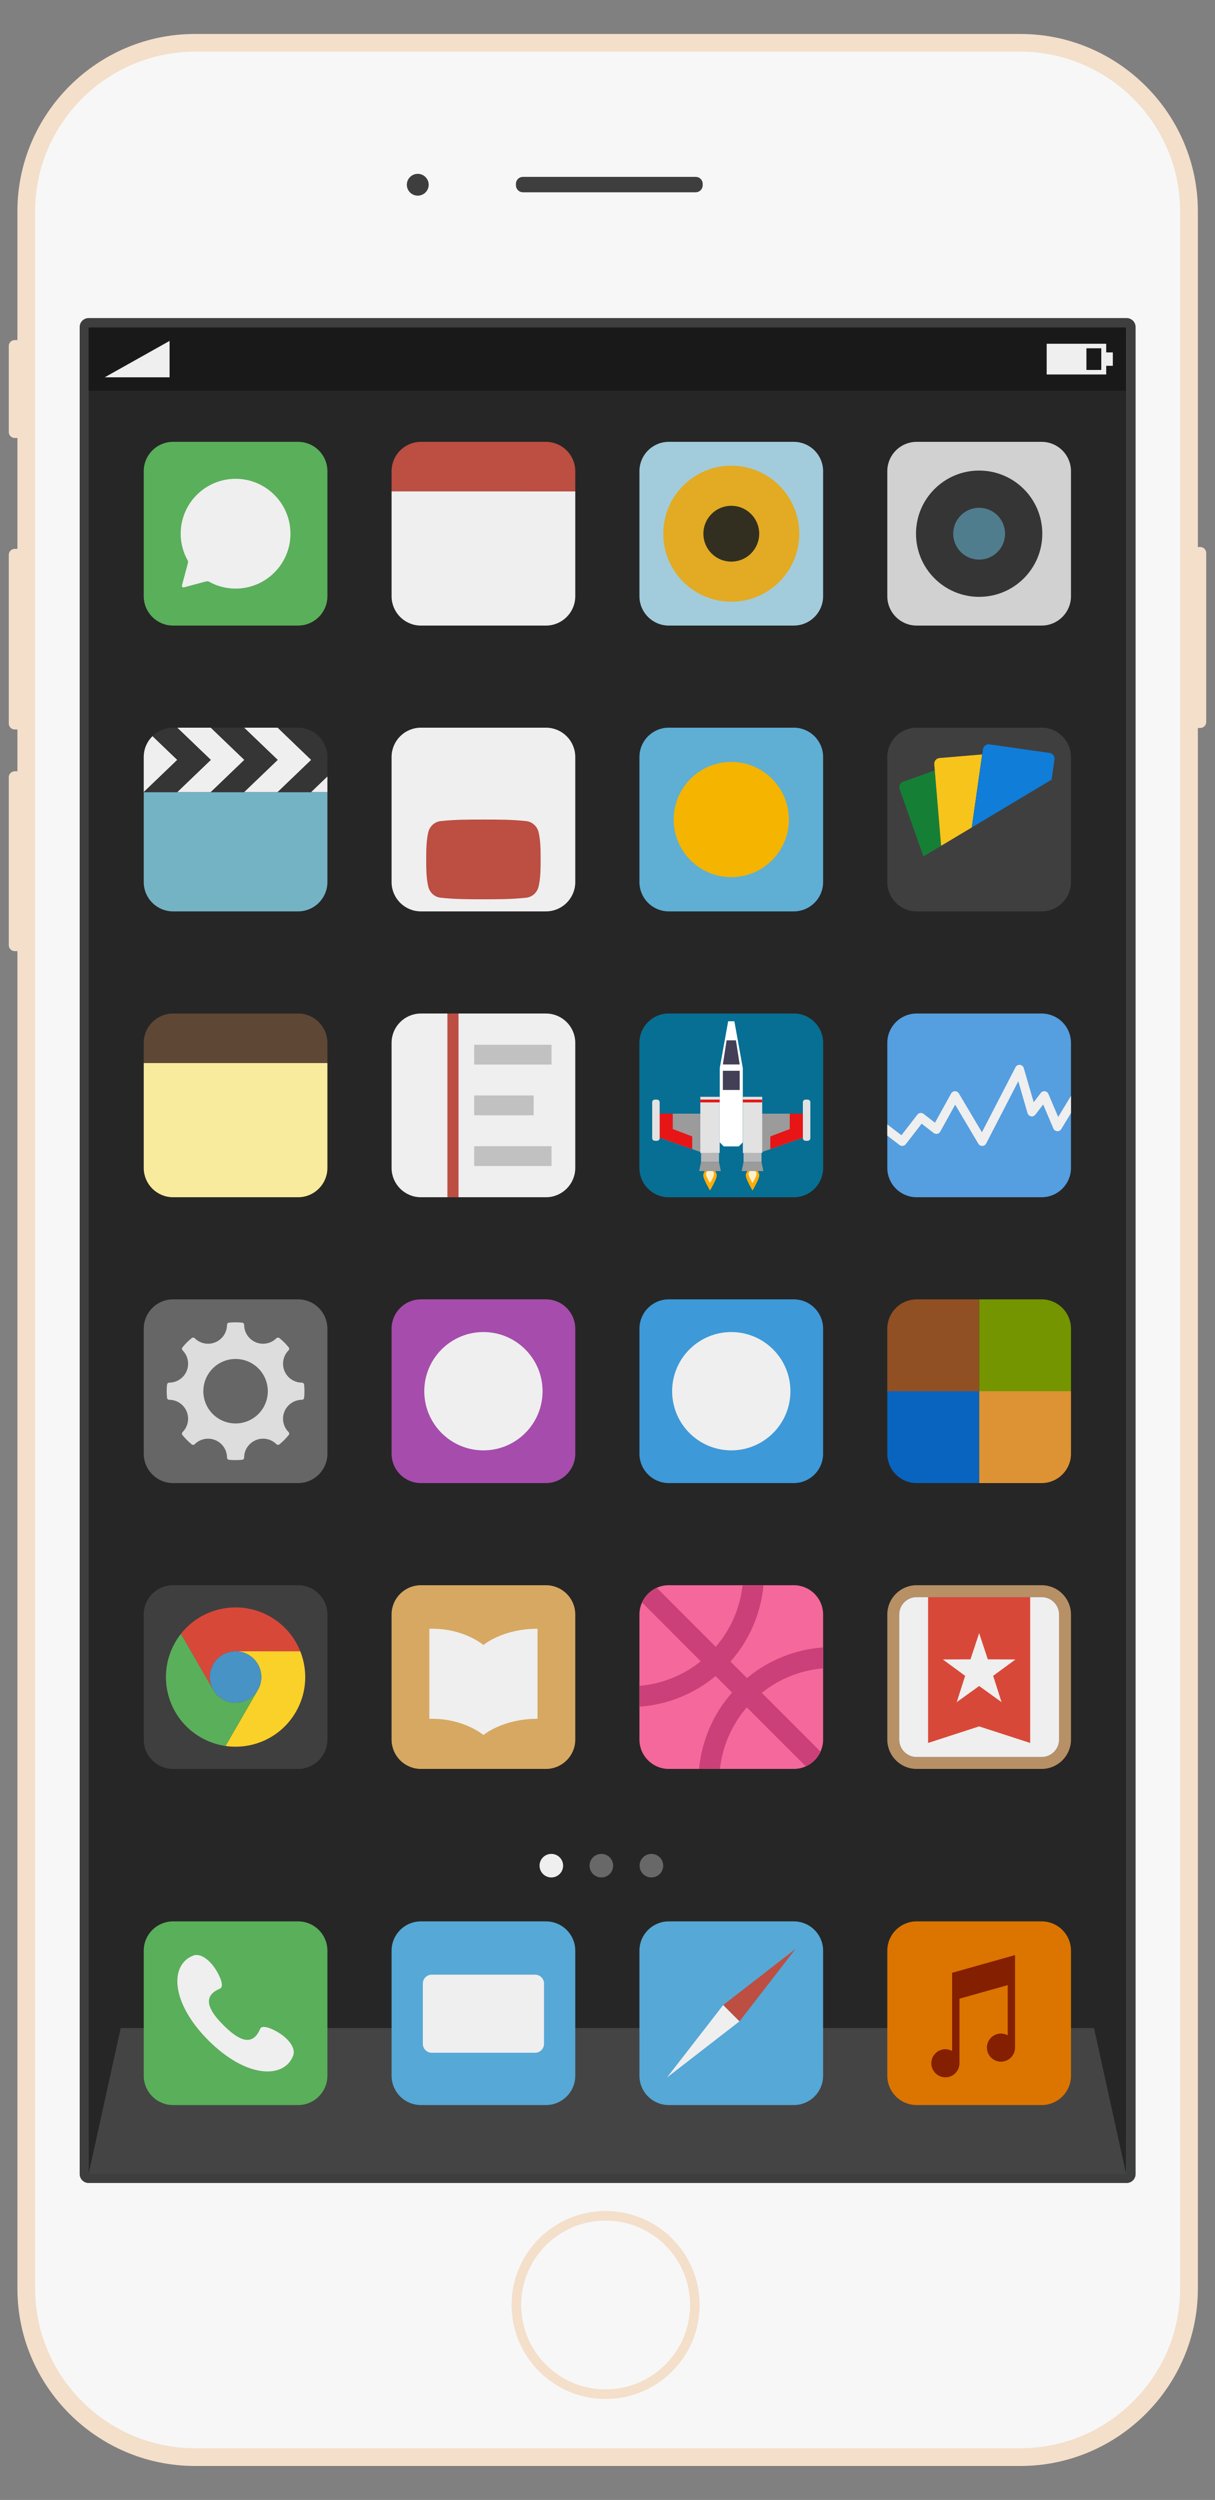 <?xml version="1.0" encoding="utf-8"?>
<!-- Generator: Adobe Illustrator 16.0.3, SVG Export Plug-In . SVG Version: 6.00 Build 0)  -->
<!DOCTYPE svg PUBLIC "-//W3C//DTD SVG 1.1//EN" "http://www.w3.org/Graphics/SVG/1.1/DTD/svg11.dtd">
<svg version="1.1" xmlns="http://www.w3.org/2000/svg" xmlns:xlink="http://www.w3.org/1999/xlink" x="0px" y="0px" width="350px"
	 height="720px" viewBox="0 0 350 720" enable-background="new 0 0 350 720" xml:space="preserve">
<rect x="0" y="0" width="350" height="720" fill="#808080" stroke="none"/>
<g id="圖層_1">
	<g id="圖層_1_1_">
		<g>
			<path fill="#F4DFCA" d="M345.76,157.546h-0.696V60.846c0-28.084-22.998-51.063-51.104-51.063H56.119
				c-28.104,0-51.104,22.979-51.104,51.063V97.94H4.237c-0.938,0-1.707,0.762-1.707,1.699v24.801c0,0.938,0.769,1.705,1.707,1.705
				h0.779v31.936H4.237c-0.938,0-1.707,0.771-1.707,1.707v48.602c0,0.934,0.769,1.705,1.707,1.705h0.779v12.041H4.237
				c-0.938,0-1.707,0.768-1.707,1.703v48.387c0,0.934,0.769,1.707,1.707,1.707h0.779V659.15c0,28.088,22.999,51.068,51.104,51.068
				h237.84c28.104,0,51.104-22.98,51.104-51.068V209.665h0.696c0.938,0,1.709-0.77,1.709-1.707v-48.705
				C347.469,158.321,346.697,157.546,345.76,157.546z"/>
			<path fill="#F7F7F7" d="M339.954,659.149c0,25.285-20.702,45.961-45.995,45.961H56.119c-25.298,0-45.995-20.676-45.995-45.961
				V60.845c0-25.273,20.697-45.955,45.995-45.955h237.84c25.293,0,45.995,20.682,45.995,45.955V659.149L339.954,659.149z"/>
			<path fill="#3E3E3E" d="M25.521,628.724c-1.417,0-2.569-1.152-2.569-2.564V94.171c0-1.412,1.152-2.563,2.569-2.563H324.56
				c1.406,0,2.566,1.148,2.566,2.563v531.988c0,1.412-1.16,2.564-2.566,2.564L25.521,628.724L25.521,628.724z"/>
			<rect x="25.521" y="94.171" fill="#3A454B" width="299.039" height="531.988"/>
			<path fill="#F4DFCA" d="M201.541,663.851c0,14.951-12.123,27.07-27.086,27.07c-14.957,0-27.081-12.119-27.081-27.07
				c0-14.941,12.125-27.063,27.081-27.063C189.418,636.788,201.541,648.909,201.541,663.851z"/>
			<path fill="#F7F7F7" d="M198.783,663.851c0,13.426-10.893,24.309-24.328,24.309c-13.432,0-24.321-10.883-24.321-24.309
				c0-13.416,10.89-24.299,24.321-24.299C187.893,639.552,198.783,650.435,198.783,663.851z"/>
			<path fill="#3E3E3E" d="M200.406,55.38h-49.768c-1.117,0-2.021-0.906-2.021-2.02v-0.406c0-1.117,0.902-2.016,2.021-2.016h49.768
				c1.111,0,2.019,0.896,2.019,2.016v0.406C202.424,54.472,201.518,55.38,200.406,55.38L200.406,55.38z"/>
			<path fill="#3E3E3E" d="M123.488,53.206c0,1.736-1.407,3.145-3.145,3.145c-1.739,0-3.147-1.406-3.147-3.145
				c0-1.73,1.408-3.141,3.147-3.141C122.08,50.065,123.488,51.474,123.488,53.206z"/>
		</g>
	</g>
	<g id="圖層_2">
		<path fill="none" d="M85.866,208.576H49.852c-4.664,0-8.447,3.781-8.447,8.452v10.104h52.909v-10.104
			C94.314,212.358,90.537,208.576,85.866,208.576z"/>
		<path fill="none" d="M85.866,208.576H49.852c-4.664,0-8.447,3.781-8.447,8.452v10.104h52.909v-10.104
			C94.314,212.358,90.537,208.576,85.866,208.576z"/>
		<path fill="none" d="M85.866,208.576H49.852c-4.664,0-8.447,3.781-8.447,8.452v10.104h52.909v-10.104
			C94.314,212.358,90.537,208.576,85.866,208.576z"/>
		<g>
			<g>
				<g>
					<rect x="25.549" y="94.32" fill="#262626" width="298.817" height="531.669"/>
					<polyline opacity="0.14" fill="#FFFFFF" enable-background="new    " points="324.365,625.989 315.151,584.099 34.765,584.099 
						25.549,625.989 					"/>
				</g>
				<g>
					<g>
						<path fill="#EFEFEF" d="M162.216,537.328c0,1.874-1.524,3.394-3.397,3.394s-3.392-1.52-3.392-3.394
							c0-1.877,1.519-3.391,3.392-3.391S162.216,535.451,162.216,537.328z"/>
						<path fill="#686868" d="M176.628,537.328c0,1.874-1.519,3.394-3.394,3.394c-1.873,0-3.397-1.52-3.397-3.394
							c0-1.877,1.524-3.391,3.397-3.391C175.11,533.937,176.628,535.451,176.628,537.328z"/>
						<path fill="#686868" d="M191.048,537.328c0,1.874-1.522,3.394-3.403,3.394c-1.871,0-3.391-1.52-3.391-3.394
							c0-1.877,1.52-3.391,3.391-3.391C189.525,533.937,191.048,535.451,191.048,537.328z"/>
					</g>
					<g>
						<g>
							<path fill="#BC4E42" d="M157.269,127.254l-36.021-0.001c-4.661,0-8.448,3.782-8.448,8.456v5.816h52.917v-5.816
								C165.717,131.035,161.929,127.254,157.269,127.254z"/>
							<path fill="#EFEFEF" d="M112.8,141.525v30.188c0,4.673,3.787,8.458,8.448,8.458h36.021c4.661,0,8.448-3.784,8.448-8.457
								v-30.188L112.8,141.525L112.8,141.525z"/>
						</g>
						<g>
							<g>
								<g>
									<path fill="#A2CCDB" d="M237.111,171.713c0,4.672-3.779,8.457-8.449,8.457h-36.014c-4.666,0-8.449-3.784-8.449-8.457
										v-36.004c0-4.673,3.783-8.455,8.449-8.455h36.014c4.67,0,8.449,3.782,8.449,8.455V171.713z"/>
								</g>
							</g>
							<path fill="#E2AB23" d="M230.25,153.713c0,10.819-8.771,19.591-19.596,19.591c-10.812,0-19.588-8.771-19.588-19.591
								c0-10.821,8.776-19.593,19.588-19.593C221.479,134.12,230.25,142.891,230.25,153.713z"/>
							<path fill="#332F20" d="M218.704,153.713c0,4.443-3.608,8.043-8.05,8.043c-4.439,0-8.038-3.601-8.038-8.043
								c0-4.443,3.599-8.043,8.038-8.043C215.096,145.67,218.704,149.269,218.704,153.713z"/>
						</g>
						<g>
							<g>
								<g>
									<path fill="#D1D1D1" d="M308.513,171.713c0,4.672-3.782,8.457-8.453,8.457h-36.014c-4.667,0-8.446-3.785-8.446-8.457
										v-36.004c0-4.673,3.779-8.455,8.446-8.455h36.014c4.671,0,8.453,3.782,8.453,8.455V171.713z"/>
								</g>
							</g>
							<path fill="#353535" d="M300.252,153.713c0,10.048-8.143,18.186-18.197,18.186c-10.045,0-18.186-8.138-18.186-18.186
								c0-10.045,8.141-18.188,18.186-18.188C292.111,135.526,300.252,143.668,300.252,153.713z"/>
							<circle fill="#4F7D8E" cx="282.057" cy="153.713" r="7.466"/>
						</g>
						<g>
							<g>
								<g>
									<path fill="#5EAFD3" d="M237.111,254.041c0,4.668-3.779,8.446-8.449,8.446h-36.014c-4.666,0-8.449-3.778-8.449-8.446
										v-36.013c0-4.67,3.783-8.452,8.449-8.452h36.014c4.67,0,8.449,3.781,8.449,8.452V254.041z"/>
								</g>
							</g>
							<path fill="#F4B400" d="M227.251,236.034c0,9.167-7.431,16.593-16.597,16.593c-9.158,0-16.592-7.426-16.592-16.593
								c0-9.163,7.434-16.588,16.592-16.588C219.822,219.446,227.251,226.871,227.251,236.034z"/>
						</g>
						<g>
							<g>
								<path fill="#3F3F3F" d="M237.111,336.362c0,4.67-3.779,8.453-8.449,8.453h-36.014c-4.666,0-8.449-3.783-8.449-8.453v-36.01
									c0-4.668,3.783-8.45,8.449-8.45h36.014c4.67,0,8.449,3.782,8.449,8.45V336.362z"/>
							</g>
						</g>
						<g>
							<g>
								<g>
									<g>
										<path fill="#559EE0" d="M308.513,336.362c0,4.67-3.782,8.453-8.453,8.453h-36.014c-4.667,0-8.446-3.783-8.446-8.453
											v-36.009c0-4.668,3.779-8.45,8.446-8.45h36.014c4.671,0,8.453,3.782,8.453,8.45V336.362z"/>
									</g>
								</g>
							</g>
							<path fill="#EFEFEF" d="M308.513,315.621l-3.683,6.075l-2.822-6.634c-0.177-0.423-0.563-0.718-1.02-0.775
								c-0.453-0.055-0.906,0.134-1.178,0.499l-2.035,2.66l-2.865-9.842c-0.161-0.508-0.6-0.874-1.119-0.921
								c-0.516-0.048-1.029,0.223-1.257,0.688l-9.681,18.734l-6.638-11.192c-0.233-0.397-0.643-0.629-1.132-0.632
								c-0.461,0.007-0.882,0.257-1.102,0.665l-4.645,8.412l-3.277-2.551c-0.273-0.207-0.612-0.296-0.951-0.255
								c-0.342,0.039-0.656,0.215-0.856,0.485l-4.577,5.922l-4.076-3.123v3.243l3.522,2.699c0.229,0.177,0.509,0.264,0.776,0.264
								c0.387,0,0.766-0.173,1.027-0.499l4.575-5.915l3.447,2.678c0.304,0.231,0.688,0.316,1.056,0.245
								c0.358-0.077,0.678-0.313,0.855-0.637l4.293-7.758l6.681,11.256c0.233,0.401,0.688,0.644,1.138,0.629
								c0.465-0.015,0.889-0.277,1.107-0.694l9.259-17.938l2.666,9.195c0.147,0.471,0.539,0.816,1.011,0.911
								c0.471,0.083,0.958-0.106,1.251-0.492l2.234-2.929l2.938,6.917c0.196,0.446,0.616,0.747,1.097,0.781
								c0.493,0.039,0.941-0.204,1.189-0.614l2.788-4.599v-4.959H308.513z"/>
						</g>
						<g>
							<g>
								<g>
									<path fill="#A64CAC" d="M165.717,418.685c0,4.667-3.787,8.453-8.448,8.453h-36.021c-4.661,0-8.448-3.786-8.448-8.453
										v-36.006c0-4.672,3.787-8.454,8.448-8.454h36.021c4.661,0,8.448,3.782,8.448,8.454V418.685z"/>
								</g>
							</g>
							<path fill="#EFEFEF" d="M156.296,400.678c0,9.415-7.626,17.041-17.034,17.041c-9.414,0-17.041-7.627-17.041-17.041
								c0-9.4,7.627-17.037,17.041-17.037C148.67,383.641,156.296,391.278,156.296,400.678z"/>
						</g>
						<g>
							<g>
								<g>
									<path fill="#3D99D8" d="M237.111,418.685c0,4.667-3.779,8.454-8.441,8.454l-36.021-0.001c-4.666,0-8.449-3.786-8.449-8.453
										v-36.006c0-4.672,3.783-8.454,8.449-8.454h36.021c4.662,0,8.441,3.782,8.441,8.454V418.685z"/>
								</g>
							</g>
							<path fill="#EFEFEF" d="M227.693,400.678c0,9.415-7.627,17.041-17.039,17.041c-9.402,0-17.033-7.627-17.033-17.041
								c0-9.4,7.631-17.037,17.033-17.037C220.066,383.641,227.693,391.278,227.693,400.678z"/>
						</g>
						<g>
							<path fill="#5E4735" d="M85.866,291.903H49.852c-4.664,0-8.447,3.782-8.447,8.45v5.817h52.909v-5.817
								C94.314,295.684,90.537,291.903,85.866,291.903z"/>
							<path fill="#F9EB9D" d="M41.405,306.171v30.191c0,4.67,3.783,8.453,8.447,8.453h36.014c4.671,0,8.448-3.783,8.448-8.453
								v-30.191H41.405z"/>
						</g>
						<g>
							<g>
								<g>
									<path fill="#DC7500" d="M308.513,597.824c0,4.665-3.782,8.451-8.453,8.451h-36.014c-4.667,0-8.446-3.786-8.446-8.451
										v-36.009c0-4.673,3.779-8.442,8.446-8.442h36.014c4.671,0,8.453,3.771,8.453,8.442V597.824z"/>
								</g>
							</g>
							<path fill="#841F01" d="M276.389,567.586L276.389,567.586l-2.117,0.596v6.344v16.17c-0.578-0.316-1.229-0.509-1.936-0.509
								c-2.234,0-4.057,1.82-4.057,4.047c0,2.238,1.822,4.058,4.057,4.058s4.053-1.818,4.053-4.058v-18.595l13.898-3.912v14.461
								c-0.564-0.31-1.225-0.513-1.934-0.513c-2.235,0-4.056,1.818-4.056,4.055c0,2.234,1.819,4.043,4.056,4.043
								c2.237,0,4.047-1.809,4.047-4.043v-20.315v-6.339L276.389,567.586z"/>
						</g>
						<g>
							<g>
								<g>
									<path fill="#EFEFEF" d="M165.717,336.362c0,4.67-3.787,8.453-8.448,8.453h-36.021c-4.661,0-8.448-3.783-8.448-8.453v-36.01
										c0-4.668,3.787-8.45,8.448-8.45h36.021c4.661,0,8.448,3.782,8.448,8.45V336.362z"/>
								</g>
							</g>
							<rect x="128.882" y="291.903" fill="#BC4E42" width="3.202" height="52.913"/>
							<g>
								<rect x="136.591" y="300.899" fill="#C1C1C1" width="22.278" height="5.708"/>
								<rect x="136.591" y="315.506" fill="#C1C1C1" width="17.138" height="5.707"/>
								<rect x="136.591" y="330.11" fill="#C1C1C1" width="22.278" height="5.712"/>
							</g>
						</g>
						<g>
							<path fill="#DD9334" d="M282.055,400.678v26.461h18.005c4.671,0,8.453-3.787,8.453-8.454v-18.007H282.055z"/>
							<path fill="#749500" d="M300.06,374.225h-18.005v26.453h26.458v-17.999C308.513,378.009,304.73,374.225,300.06,374.225z"/>
							<path fill="#0964BF" d="M255.6,418.685c0,4.667,3.779,8.454,8.446,8.454h18.009v-26.461H255.6V418.685z"/>
							<path fill="#915023" d="M282.055,400.678v-26.453h-18.009c-4.667,0-8.446,3.782-8.446,8.454v17.999H282.055z"/>
						</g>
						<g>
							<g>
								<path fill="#56A8D6" d="M237.111,597.824c0,4.665-3.779,8.451-8.441,8.451h-36.021c-4.666,0-8.449-3.786-8.449-8.451
									v-36.009c0-4.674,3.783-8.442,8.449-8.442h36.021c4.662,0,8.441,3.77,8.441,8.442V597.824z"/>
							</g>
							<g>
								<polygon fill="#BC4E42" points="208.32,577.475 229.166,561.319 213.005,582.173 								"/>
								<polygon fill="#EFEFEF" points="213.005,582.173 192.146,598.33 208.32,577.475 								"/>
							</g>
						</g>
						<g>
							<g>
								<g>
									<path fill="#56A8D6" d="M165.717,597.824c0,4.665-3.782,8.451-8.448,8.451h-36.021c-4.661,0-8.448-3.786-8.448-8.451
										v-36.009c0-4.674,3.787-8.442,8.448-8.442h36.021c4.666,0,8.448,3.77,8.448,8.442V597.824z"/>
								</g>
							</g>
							<path fill="#EFEFEF" d="M156.714,588.635c0,1.422-1.157,2.577-2.572,2.577h-29.769c-1.413,0-2.57-1.155-2.57-2.577V571.28
								c0-1.414,1.157-2.562,2.57-2.562h29.769c1.415,0,2.572,1.146,2.572,2.562V588.635z"/>
						</g>
						<g>
							<g>
								<g>
									<path fill="#5AAF5A" d="M94.314,597.824c0,4.665-3.777,8.451-8.448,8.451H49.852c-4.664,0-8.447-3.786-8.447-8.451v-36.009
										c0-4.674,3.783-8.442,8.447-8.442h36.014c4.671,0,8.448,3.77,8.448,8.442V597.824z"/>
								</g>
							</g>
							<path fill="#EFEFEF" d="M64.392,583.296c3.666,3.654,8.151,6.785,10.55,1.021c0.535-1.271,3.502-0.127,5.851,1.438
								c2.337,1.573,4.463,4.143,3.666,6.254c-2.571,6.792-13.461,6.609-24.423-4.36c-10.967-10.96-11.146-21.843-4.358-24.43
								c2.107-0.795,4.677,1.344,6.247,3.676c1.572,2.346,2.712,5.313,1.443,5.851C57.605,575.14,60.727,579.63,64.392,583.296z"/>
						</g>
						<g>
							<g>
								<g>
									<path fill="#EFEFEF" d="M165.717,254.041c0,4.668-3.782,8.446-8.448,8.446h-36.021c-4.661,0-8.448-3.778-8.448-8.446
										v-36.013c0-4.67,3.787-8.452,8.448-8.452h36.021c4.666,0,8.448,3.781,8.448,8.452V254.041z"/>
								</g>
							</g>
							<path fill="#BC4E42" d="M155.737,247.518c0,2.57-0.008,5.293-0.579,7.79c-0.408,1.755-1.835,3.047-3.564,3.238
								c-4.083,0.453-8.224,0.457-12.335,0.453c-4.118,0.004-8.255,0-12.34-0.453c-1.728-0.191-3.162-1.482-3.56-3.239
								c-0.58-2.496-0.58-5.219-0.58-7.789l0,0c0-2.567,0.011-5.296,0.583-7.787c0.401-1.753,1.837-3.051,3.561-3.244
								c4.088-0.453,8.225-0.453,12.343-0.453c4.112,0,8.249,0,12.337,0.453c1.724,0.193,3.154,1.491,3.56,3.244
								C155.737,242.222,155.737,244.951,155.737,247.518L155.737,247.518z"/>
						</g>
						<g>
							<g>
								<g>
									<path fill="#F4689B" d="M237.111,501.01c0,4.671-3.779,8.454-8.449,8.454h-36.014c-4.666,0-8.449-3.783-8.449-8.454
										v-36.014c0-4.667,3.783-8.441,8.449-8.441h36.014c4.67,0,8.449,3.774,8.449,8.441V501.01z"/>
								</g>
							</g>
							<path fill="#CC4079" d="M207.393,509.465c0.713-6.383,3.293-12.595,7.735-17.739l16.993,16.992
								c1.887-0.847,3.395-2.36,4.244-4.239l-16.915-16.919c5.067-4.08,11.175-6.527,17.661-7.064v-6.025
								c-8.094,0.587-15.705,3.649-21.932,8.82l-4.748-4.743c5.598-6.339,8.766-14.075,9.52-21.99h-6.041
								c-0.709,6.378-3.278,12.586-7.73,17.734l-16.992-17.001c-1.877,0.858-3.39,2.361-4.24,4.244l16.921,16.935
								c-5.068,4.068-11.168,6.516-17.669,7.067v6.004c8.098-0.583,15.703-3.639,21.931-8.82l4.756,4.752
								c-5.599,6.329-8.766,14.066-9.516,21.994L207.393,509.465L207.393,509.465z"/>
						</g>
						<g>
							<g>
								<g>
									<path fill="#666666" d="M94.314,418.685c0,4.667-3.777,8.453-8.448,8.453H49.852c-4.664,0-8.447-3.787-8.447-8.453v-36.007
										c0-4.671,3.783-8.453,8.447-8.453h36.014c4.671,0,8.448,3.782,8.448,8.454V418.685z"/>
								</g>
							</g>
							<path fill="#DDDDDD" d="M87.606,398.76c-0.038-0.283-0.299-0.548-0.62-0.548c-1.506,0-2.869-0.615-3.856-1.589v-0.004
								c-2.131-2.131-2.127-5.584,0-7.719c0.225-0.228,0.24-0.586,0.042-0.839c-0.399-0.482-0.82-0.961-1.281-1.422
								c-0.452-0.453-0.928-0.875-1.413-1.276c-0.253-0.188-0.607-0.175-0.837,0.044c-2.131,2.136-5.585,2.14-7.717,0l0,0
								c-0.991-0.984-1.596-2.343-1.596-3.846c0-0.324-0.245-0.587-0.561-0.627c-0.628-0.058-1.267-0.095-1.907-0.095
								c-0.644,0-1.282,0.037-1.912,0.095c-0.312,0.04-0.557,0.303-0.557,0.627c0,1.503-0.607,2.86-1.589,3.846h-0.005
								c-1.026,1.024-2.346,1.557-3.688,1.601c-1.451,0.04-2.923-0.489-4.032-1.601c-0.23-0.219-0.588-0.232-0.835-0.044
								c-0.483,0.401-0.963,0.823-1.419,1.276c-0.454,0.461-0.877,0.938-1.278,1.422c-0.196,0.253-0.183,0.611,0.047,0.839
								c1.104,1.11,1.639,2.581,1.594,4.032c-0.04,1.349-0.574,2.662-1.594,3.687v0.004c-0.986,0.974-2.349,1.589-3.853,1.589
								c-0.327,0-0.588,0.265-0.624,0.547c-0.064,0.643-0.1,1.276-0.1,1.92c0,0.652,0.036,1.279,0.1,1.915
								c0.036,0.313,0.297,0.555,0.624,0.555c1.503,0,2.866,0.615,3.853,1.6v0.003c2.127,2.128,2.127,5.58,0,7.707
								c-0.23,0.234-0.243,0.599-0.047,0.836c0.401,0.49,0.824,0.967,1.278,1.427c0.456,0.452,0.936,0.88,1.419,1.283
								c0.247,0.193,0.604,0.176,0.835-0.055c2.133-2.128,5.589-2.128,7.721,0h0.005c0.982,0.987,1.589,2.354,1.589,3.856
								c0,0.319,0.245,0.591,0.557,0.621c0.629,0.059,1.268,0.097,1.912,0.097c0.641,0,1.279-0.038,1.907-0.097
								c0.315-0.03,0.561-0.302,0.561-0.621c0-1.503,0.604-2.869,1.592-3.856h0.008l0.128-0.123
								c2.135-2.009,5.499-1.968,7.585,0.123c0.23,0.228,0.584,0.244,0.837,0.047c0.485-0.399,0.96-0.827,1.417-1.279
								c0.457-0.464,0.883-0.933,1.277-1.427c0.197-0.236,0.187-0.602-0.042-0.835c-2.09-2.086-2.127-5.446-0.123-7.581l0.123-0.123
								v-0.003c0.987-0.983,2.35-1.6,3.856-1.6c0.321,0,0.582-0.242,0.62-0.555c0.065-0.635,0.099-1.263,0.099-1.915
								C87.704,400.036,87.671,399.401,87.606,398.76z M74.429,407.25c-3.632,3.624-9.511,3.624-13.135,0
								c-3.625-3.627-3.625-9.497,0-13.14c3.624-3.623,9.502-3.623,13.135,0C78.053,397.753,78.053,403.623,74.429,407.25z"/>
						</g>
						<g>
							<g>
								<path fill="#D7A862" d="M165.717,501.01c0,4.671-3.787,8.454-8.448,8.454h-36.021c-4.661,0-8.448-3.783-8.448-8.454v-36.014
									c0-4.667,3.787-8.441,8.448-8.441h36.021c4.661,0,8.448,3.774,8.448,8.441V501.01z"/>
							</g>
							<path fill="#EFEFEF" d="M139.262,473.773"/>
							<path fill="#EFEFEF" d="M139.262,473.773c0,0-5.473-4.686-14.729-4.686l-0.857,0.004v25.939h0.857
								c9.256,0,14.729,4.671,14.729,4.671s5.468-4.671,15.578-4.671v-25.939C144.731,469.093,139.262,473.773,139.262,473.773"/>
						</g>
						<g>
							<g>
								<path fill="#3F3F3F" d="M308.513,254.041c0,4.668-3.782,8.446-8.453,8.446h-36.014c-4.667,0-8.446-3.778-8.446-8.446
									v-36.013c0-4.67,3.779-8.452,8.446-8.452h36.014c4.671,0,8.453,3.781,8.453,8.452V254.041z"/>
							</g>
							<path fill="#167F36" d="M266.007,246.652l5.093-3.047l-1.818-21.699l-9.117,3.229c-0.865,0.307-1.321,1.261-1.021,2.123
								L266.007,246.652z"/>
							<path fill="#F7C41B" d="M279.934,238.314l3.002-21.032l-12.289,1.036c-0.916,0.072-1.599,0.882-1.518,1.799l1.971,23.488
								L279.934,238.314z"/>
							<path fill="#107DD8" d="M302.926,224.55l0.827-5.805c0.135-0.907-0.5-1.759-1.403-1.886l-17.317-2.477
								c-0.903-0.125-1.753,0.511-1.884,1.413l-3.215,22.52L302.926,224.55z"/>
						</g>
						<g>
							<path fill="#74B3C4" d="M41.405,228.133v25.908c0,4.668,3.783,8.446,8.447,8.446h36.014c4.671,0,8.448-3.778,8.448-8.446
								v-25.908H41.405z"/>
							<g>
								<polygon fill="#353535" points="70.34,209.576 60.697,209.576 70.363,218.856 60.697,228.133 70.34,228.133 80.014,218.856 
																	"/>
								<polygon fill="#EFEFEF" points="79.987,209.576 70.34,209.576 80.014,218.856 70.34,228.133 79.987,228.133 89.653,218.856 
																	"/>
								<polygon fill="#EFEFEF" points="60.697,209.576 51.05,209.576 60.72,218.856 51.05,228.133 60.697,228.133 70.363,218.856 
																	"/>
								<path fill="#EFEFEF" d="M43.933,212.004c-1.561,1.527-2.528,3.67-2.528,6.024v10.104l9.668-9.275L43.933,212.004z"/>
								<path fill="#353535" d="M51.05,209.576h-1.198c-2.308,0-4.394,0.931-5.918,2.428l7.14,6.853l-9.668,9.275h9.645l9.67-9.275
									L51.05,209.576z"/>
								<path fill="#353535" d="M94.314,218.028c0-4.67-3.777-8.452-8.448-8.452h-5.879l9.666,9.28l-9.666,9.275h9.641l4.687-4.499
									L94.314,218.028L94.314,218.028z"/>
								<polygon fill="#EFEFEF" points="89.628,228.133 94.314,228.133 94.314,223.635 								"/>
							</g>
						</g>
						<g>
							<g>
								<g>
									<g>
										<g>
											<path fill="#5AAF5A" d="M94.314,171.712c0,4.673-3.777,8.458-8.448,8.458H49.852c-4.664,0-8.447-3.784-8.447-8.458
												v-36.003c0-4.674,3.783-8.456,8.447-8.456h36.014c4.671,0,8.448,3.782,8.448,8.456V171.712z"/>
										</g>
									</g>
								</g>
							</g>
							<g>
								<path fill="#EFEFEF" d="M67.862,137.902c-8.734,0-15.813,7.08-15.813,15.812c0,2.858,0.77,5.53,2.097,7.844
									c0.02,0.283,0.003,0.572-0.064,0.796l-1.652,6.187c-0.127,0.455,0.151,0.727,0.604,0.601l6.188-1.652
									c0.229-0.06,0.511-0.079,0.798-0.06c2.312,1.323,4.983,2.094,7.843,2.094c8.734,0,15.809-7.08,15.809-15.81
									C83.67,144.981,76.596,137.902,67.862,137.902z"/>
							</g>
						</g>
						<g>
							<g>
								<path fill="#3F3F3F" d="M94.314,501.01c0,4.671-3.777,8.454-8.448,8.454H49.852c-4.664,0-8.447-3.783-8.447-8.454v-36.014
									c0-4.667,3.783-8.441,8.447-8.441h36.014c4.671,0,8.448,3.774,8.448,8.441V501.01z"/>
							</g>
							<g id="XMLID_2_">
								<g>
									<path fill="#F9D128" d="M86.501,475.586c2.188,5.503,1.932,11.93-1.267,17.453c-4.224,7.328-12.382,10.972-20.273,9.816
										l9.323-16.14c2.045-3.558,0.832-8.086-2.718-10.128c-1.162-0.684-2.443-1.003-3.699-1.003L86.501,475.586L86.501,475.586z"
										/>
									<path fill="#D84839" d="M86.501,475.586H67.865c-2.562,0-5.055,1.342-6.426,3.725c-1.343,2.309-1.285,5.071-0.079,7.271
										l-9.248-16.013c6.066-7.695,17.037-9.979,25.771-4.938C81.957,467.978,84.892,471.544,86.501,475.586z"/>
									<path fill="#4793C6" d="M71.565,476.589c3.55,2.042,4.764,6.57,2.718,10.128c-2.047,3.542-6.584,4.761-10.127,2.71
										c-1.17-0.668-2.089-1.618-2.716-2.71l-0.079-0.135c-1.206-2.2-1.265-4.964,0.079-7.271
										c1.371-2.383,3.864-3.725,6.426-3.725C69.122,475.586,70.403,475.905,71.565,476.589z"/>
									<path fill="#5AAF5A" d="M74.283,486.717l-9.323,16.14c-2.442-0.353-4.856-1.17-7.125-2.474
										c-9.604-5.543-12.889-17.811-7.349-27.403c0.496-0.864,1.04-1.655,1.626-2.409l9.248,16.014l0.079,0.134
										c0.627,1.092,1.546,2.042,2.716,2.71C67.698,491.476,72.236,490.259,74.283,486.717z"/>
								</g>
							</g>
						</g>
						<g>
							<path fill="#B79065" d="M300.06,456.554h-36.014c-4.667,0-8.446,3.774-8.446,8.441v36.014c0,4.671,3.779,8.454,8.446,8.454
								h36.014c4.671,0,8.453-3.783,8.453-8.454v-36.014C308.513,460.33,304.73,456.554,300.06,456.554z M305.09,501.01
								c0,2.77-2.258,5.03-5.03,5.03h-36.014c-2.765,0-5.021-2.262-5.021-5.03v-36.014c0-2.767,2.256-5.02,5.021-5.02h36.014
								c2.772,0,5.03,2.253,5.03,5.02V501.01z"/>
							<g>
								<path fill="#EFEFEF" d="M300.06,506.041c2.772,0,5.03-2.262,5.03-5.03v-36.014c0-2.767-2.258-5.02-5.03-5.02h-36.014
									c-2.765,0-5.021,2.253-5.021,5.02v36.014c0,2.77,2.256,5.03,5.021,5.03H300.06z"/>
							</g>
							<path fill="#D84839" d="M267.35,459.977v42.009l14.705-4.774l14.705,4.774v-42.009H267.35z M288.518,490.231l-6.457-4.647
								l-6.459,4.647l2.422-7.577l-6.422-4.715l7.959-0.037l2.5-7.548l2.492,7.548l7.967,0.037l-6.426,4.715L288.518,490.231z"/>
						</g>
					</g>
				</g>
			</g>
			<g>
				<rect x="25.549" y="94.32" fill="#191919" width="298.817" height="18.21"/>
				<g>
					<g>
						<g>
							<polygon fill="#EFEFEF" points="48.847,108.667 30.164,108.667 48.847,98.185 							"/>
						</g>
						<g>
							<g>
								<path fill="#EFEFEF" d="M320.567,101.5h-1.903v-2.495h-17.151v8.848h17.151v-2.499h1.903V101.5z M317.244,106.548h-4.284
									v-6.239h4.284V106.548z"/>
							</g>
						</g>
					</g>
				</g>
			</g>
		</g>
	</g>
</g>
<g id="圖層_2_1_">
	<g>
		<g>
			<path fill="#066F93" d="M237.111,336.363c0,4.67-3.779,8.453-8.45,8.453h-36.014c-4.667,0-8.45-3.783-8.45-8.453v-36.011
				c0-4.668,3.783-8.45,8.45-8.45h36.014c4.671,0,8.45,3.782,8.45,8.45V336.363z"/>
		</g>
	</g>
	<g>
		<polygon fill="#9B9B9B" points="204.996,332.919 189.627,327.526 189.627,320.74 204.996,320.74 		"/>
		<rect x="201.745" y="315.887" fill="#E2E2E2" width="5.572" height="16.178"/>
		<g>
			<path fill-rule="evenodd" clip-rule="evenodd" fill="#FFAC09" d="M202.591,338.562c0-1.072,0.869-1.94,1.94-1.94
				c1.072,0,1.94,0.869,1.94,1.94c0,1.071-1.94,4.312-1.94,4.312S202.591,339.634,202.591,338.562z"/>
			<path fill-rule="evenodd" clip-rule="evenodd" fill="#FFF1CA" d="M203.369,338.166c0-0.642,0.521-1.162,1.162-1.162
				s1.162,0.52,1.162,1.162s-1.162,2.582-1.162,2.582S203.369,338.808,203.369,338.166z"/>
		</g>
		<rect x="201.947" y="332.065" fill="#B7B7B7" width="5.168" height="2.606"/>
		<polygon fill="#9B9B9B" points="207.115,334.672 201.947,334.672 201.408,337.278 207.654,337.278 		"/>
		<polygon fill="#E71516" points="193.806,325.177 193.806,320.74 189.627,320.74 189.627,327.526 199.403,330.957 199.403,327.298 
					"/>
		<path fill="#E2E2E2" d="M190.031,317.46c0-0.422-0.342-0.764-0.765-0.764h-0.629c-0.422,0-0.765,0.342-0.765,0.764v10.335
			c0,0.422,0.343,0.764,0.765,0.764h0.629c0.423,0,0.765-0.342,0.765-0.764V317.46z"/>
		<rect x="201.745" y="316.696" fill="#E71516" width="5.572" height="0.798"/>
		<polygon fill="#FFFFFF" points="211.55,294.137 210.654,294.137 209.759,294.137 207.333,307.619 207.333,329.01 208.501,330.177 
			210.654,330.177 212.808,330.177 213.976,329.01 213.976,307.619 		"/>
		<polygon fill="#9B9B9B" points="216.313,332.919 231.683,327.526 231.683,320.74 216.313,320.74 		"/>
		<rect x="213.991" y="315.887" fill="#E2E2E2" width="5.572" height="16.178"/>
		<g>
			<path fill-rule="evenodd" clip-rule="evenodd" fill="#FFAC09" d="M216.777,342.874c0,0-1.94-3.24-1.94-4.312
				c0-1.072,0.868-1.94,1.94-1.94c1.071,0,1.94,0.869,1.94,1.94C218.718,339.634,216.777,342.874,216.777,342.874z"/>
			<path fill-rule="evenodd" clip-rule="evenodd" fill="#FFF1CA" d="M216.777,340.748c0,0-1.162-1.94-1.162-2.582
				s0.521-1.162,1.162-1.162s1.162,0.52,1.162,1.162S216.777,340.748,216.777,340.748z"/>
		</g>
		<rect x="214.193" y="332.065" fill="#B7B7B7" width="5.168" height="2.606"/>
		<polygon fill="#9B9B9B" points="214.193,334.672 219.361,334.672 219.9,337.278 213.654,337.278 		"/>
		<polygon fill="#E71516" points="227.503,325.177 227.503,320.74 231.683,320.74 231.683,327.526 221.905,330.957 221.905,327.298 
					"/>
		<path fill="#E2E2E2" d="M231.277,317.46c0-0.422,0.342-0.764,0.765-0.764h0.629c0.422,0,0.765,0.342,0.765,0.764v10.335
			c0,0.422-0.343,0.764-0.765,0.764h-0.629c-0.423,0-0.765-0.342-0.765-0.764V317.46z"/>
		<rect x="213.991" y="316.696" fill="#E71516" width="5.572" height="0.798"/>
		<g>
			<polygon fill="#433F56" points="208.231,308.394 208.231,313.922 210.654,313.922 213.077,313.922 213.077,308.394 
				210.654,308.394 			"/>
			<polygon fill="#433F56" points="213.077,306.574 211.999,299.631 210.654,299.631 209.31,299.631 208.231,306.574 
				210.654,306.574 			"/>
		</g>
	</g>
</g>
</svg>
